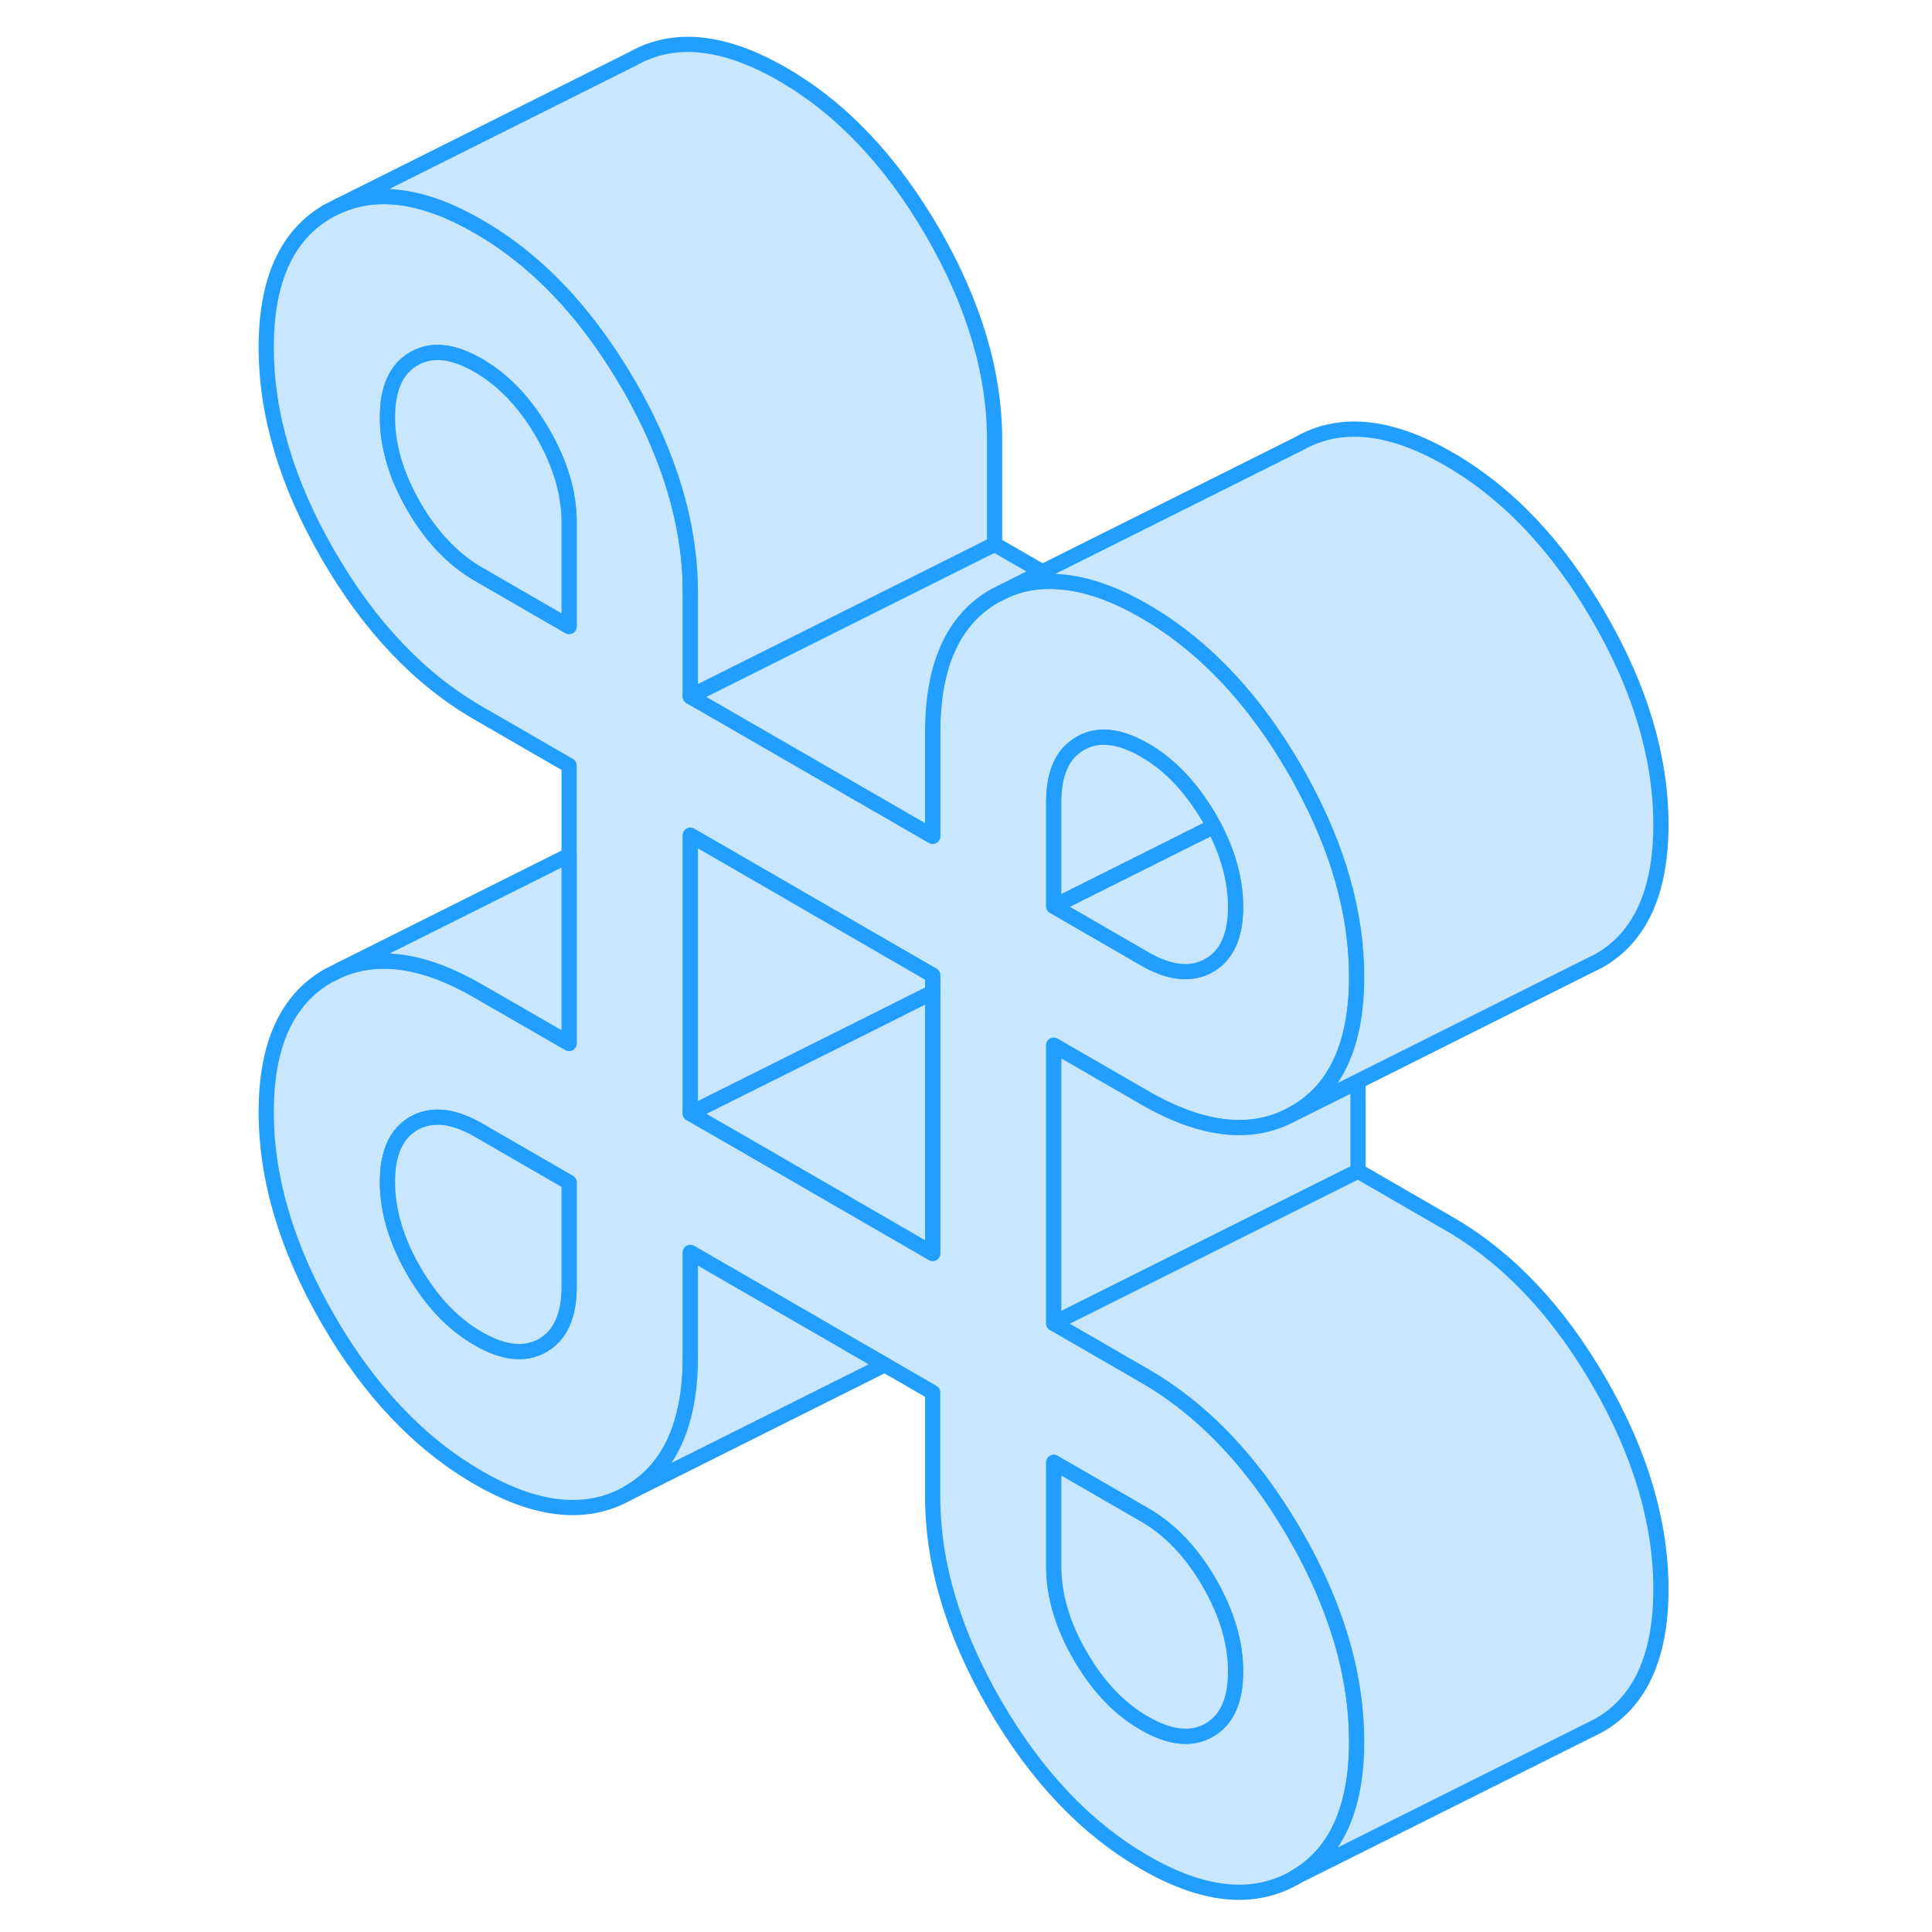 <svg width="48" height="48" viewBox="0 0 96 127" fill="#c8e7ff" xmlns="http://www.w3.org/2000/svg" stroke-width="1px" stroke-linecap="round" stroke-linejoin="round"><path d="M69.6 100.812C69.08 99.922 68.54 99.072 67.98 98.262C65.6 94.852 62.86 92.242 59.74 90.442L53.77 86.992V68.712L59.74 72.162C63.59 74.382 66.88 74.722 69.6 73.162C72.32 71.612 73.68 68.632 73.68 64.212C73.68 60.062 72.48 55.802 70.08 51.412C69.93 51.122 69.77 50.842 69.6 50.552C68.31 48.322 66.89 46.372 65.34 44.702C63.63 42.852 61.76 41.342 59.74 40.172C57.72 39.002 55.85 38.362 54.14 38.242C52.85 38.132 51.64 38.332 50.53 38.842L49.89 39.162C47.17 40.722 45.81 43.702 45.81 48.122V54.972L41.91 52.722L29.88 45.782V38.922C29.88 35.712 29.16 32.432 27.73 29.082C27.19 27.812 26.55 26.542 25.8 25.252C25.27 24.352 24.73 23.492 24.16 22.682C21.79 19.272 19.05 16.672 15.94 14.882C12.39 12.832 9.31 12.382 6.72 13.552L6.08 13.872C3.36 15.432 2 18.412 2 22.832C2 27.252 3.36 31.802 6.08 36.492C8.8 41.192 12.09 44.652 15.94 46.872L21.91 50.322V68.592L15.94 65.152C12.44 63.122 9.4 62.662 6.83 63.772L6.08 64.142C3.36 65.692 2 68.682 2 73.092C2 77.502 3.36 82.062 6.08 86.762C8.8 91.452 12.09 94.912 15.94 97.132C19.79 99.362 23.07 99.692 25.8 98.142C28.52 96.592 29.88 93.602 29.88 89.192V82.332L30.33 82.592L41.56 89.082L42.66 89.712L45.81 91.532V98.382C45.81 102.802 47.17 107.362 49.89 112.052C52.61 116.742 55.89 120.202 59.74 122.422C63.59 124.652 66.88 124.982 69.6 123.432C72.32 121.882 73.68 118.892 73.68 114.482C73.68 111.272 72.96 107.982 71.52 104.622C70.98 103.362 70.34 102.092 69.6 100.812ZM53.77 52.722C53.77 50.812 54.35 49.532 55.51 48.872C55.74 48.742 55.98 48.642 56.22 48.572C57.23 48.292 58.41 48.542 59.74 49.312C61.08 50.082 62.25 51.192 63.26 52.642C63.51 52.992 63.75 53.362 63.98 53.752C64.09 53.942 64.19 54.122 64.29 54.312C65.24 56.122 65.72 57.892 65.72 59.612C65.72 61.522 65.14 62.802 63.98 63.462C62.81 64.122 61.4 63.982 59.74 63.022L53.77 59.572V52.722ZM21.91 84.592C21.91 86.492 21.33 87.772 20.17 88.442C19.01 89.102 17.6 88.952 15.94 87.992C14.28 87.042 12.87 85.552 11.71 83.552C10.55 81.552 9.97 79.592 9.97 77.692C9.97 75.792 10.55 74.502 11.71 73.842C12.87 73.182 14.28 73.332 15.94 74.282L21.91 77.732V84.592ZM21.91 41.182L15.94 37.732C14.28 36.772 12.87 35.292 11.71 33.292C10.55 31.282 9.97 29.332 9.97 27.432C9.97 25.532 10.55 24.242 11.71 23.582C12.87 22.912 14.28 23.062 15.94 24.022C17.6 24.982 19.01 26.462 20.17 28.462C21.33 30.472 21.91 32.422 21.91 34.322V41.182ZM45.81 82.392L39.47 78.732L32.43 74.662L29.88 73.192V54.912L45.81 64.112V82.392ZM63.98 113.732C62.81 114.392 61.4 114.242 59.74 113.282C58.08 112.332 56.67 110.852 55.51 108.842C54.35 106.842 53.77 104.882 53.77 102.982V96.132L59.74 99.582C61.4 100.532 62.81 102.012 63.98 104.022C65.14 106.022 65.72 107.972 65.72 109.882C65.72 111.792 65.14 113.072 63.98 113.732Z" stroke="#229EFF" stroke-linejoin="round"/><path d="M65.72 109.882C65.72 111.782 65.14 113.072 63.98 113.732C62.81 114.392 61.4 114.242 59.74 113.282C58.08 112.332 56.67 110.852 55.51 108.842C54.35 106.842 53.77 104.882 53.77 102.982V96.132L59.74 99.582C61.4 100.532 62.81 102.012 63.98 104.022C65.14 106.022 65.72 107.972 65.72 109.882Z" stroke="#229EFF" stroke-linejoin="round"/><path d="M21.91 77.732V84.592C21.91 86.492 21.33 87.772 20.17 88.442C19.01 89.102 17.6 88.952 15.94 87.992C14.28 87.042 12.87 85.552 11.71 83.552C10.55 81.552 9.97 79.592 9.97 77.692C9.97 75.792 10.55 74.502 11.71 73.842C12.87 73.182 14.28 73.332 15.94 74.282L21.91 77.732Z" stroke="#229EFF" stroke-linejoin="round"/><path d="M21.91 34.322V41.182L15.94 37.732C14.28 36.772 12.87 35.292 11.71 33.292C10.55 31.282 9.97 29.332 9.97 27.432C9.97 25.532 10.55 24.242 11.71 23.582C12.87 22.912 14.28 23.062 15.94 24.022C17.6 24.982 19.01 26.462 20.17 28.462C21.33 30.472 21.91 32.422 21.91 34.322Z" stroke="#229EFF" stroke-linejoin="round"/><path d="M65.72 59.612C65.72 61.522 65.14 62.802 63.98 63.462C62.81 64.122 61.4 63.982 59.74 63.022L53.77 59.572L64.29 54.312C65.24 56.122 65.72 57.892 65.72 59.612Z" stroke="#229EFF" stroke-linejoin="round"/><path d="M73.77 71.082V76.992L65.29 81.232L53.77 86.992V68.712L59.74 72.162C63.59 74.382 66.88 74.722 69.6 73.162L73.77 71.082Z" stroke="#229EFF" stroke-linejoin="round"/><path d="M45.81 65.222V82.392L39.47 78.722L32.43 74.652L29.88 73.192L31.18 72.532L41.4 67.432L45.81 65.222Z" stroke="#229EFF" stroke-linejoin="round"/><path d="M45.81 64.112V65.222L41.4 67.432L31.18 72.532L29.88 73.192V54.902L45.81 64.112Z" stroke="#229EFF" stroke-linejoin="round"/><path d="M49.88 28.922V35.782L29.88 45.782V38.922C29.88 35.712 29.16 32.432 27.73 29.082C27.19 27.812 26.55 26.542 25.8 25.252C25.27 24.352 24.73 23.492 24.16 22.682C21.79 19.272 19.05 16.672 15.94 14.882C12.39 12.832 9.31 12.382 6.72 13.552L26.08 3.872C28.8 2.322 32.09 2.662 35.94 4.882C39.79 7.102 43.07 10.562 45.8 15.252C48.52 19.952 49.88 24.502 49.88 28.922Z" stroke="#229EFF" stroke-linejoin="round"/><path d="M64.29 54.312L53.77 59.572V52.722C53.77 50.812 54.35 49.532 55.51 48.872C55.74 48.742 55.98 48.642 56.22 48.572C57.23 48.292 58.41 48.542 59.74 49.312C61.08 50.082 62.25 51.192 63.26 52.642C63.51 52.992 63.75 53.362 63.98 53.752C64.09 53.942 64.19 54.122 64.29 54.312Z" stroke="#229EFF" stroke-linejoin="round"/><path d="M93.68 54.212C93.68 58.632 92.32 61.612 89.6 63.162L88.85 63.532L73.77 71.082L69.6 73.162C72.32 71.612 73.68 68.632 73.68 64.212C73.68 60.062 72.48 55.802 70.08 51.412C69.93 51.122 69.77 50.842 69.6 50.552C68.31 48.322 66.89 46.372 65.34 44.702C63.63 42.852 61.76 41.342 59.74 40.172C57.72 39.002 55.85 38.362 54.14 38.242C52.85 38.132 51.64 38.332 50.53 38.842L53.02 37.592L69.89 29.162C72.61 27.612 75.89 27.952 79.74 30.172C83.59 32.392 86.88 35.852 89.6 40.552C92.32 45.242 93.68 49.792 93.68 54.212Z" stroke="#229EFF" stroke-linejoin="round"/><path d="M42.66 89.712L25.8 98.142C28.52 96.592 29.88 93.602 29.88 89.192V82.332L30.33 82.592L41.56 89.082L42.66 89.712Z" stroke="#229EFF" stroke-linejoin="round"/><path d="M53.02 37.592L50.53 38.842L49.89 39.162C47.17 40.722 45.81 43.702 45.81 48.122V54.972L41.91 52.722L29.88 45.782L49.88 35.782L53.02 37.592Z" stroke="#229EFF" stroke-linejoin="round"/><path d="M21.91 56.222V68.582L15.94 65.142C12.44 63.112 9.4 62.652 6.83 63.762L21.91 56.222Z" stroke="#229EFF" stroke-linejoin="round"/><path d="M93.68 104.472C93.68 108.882 92.32 111.872 89.6 113.422L88.96 113.742L69.6 123.422C72.32 121.872 73.68 118.882 73.68 114.472C73.68 111.262 72.96 107.972 71.52 104.612C70.98 103.352 70.34 102.082 69.6 100.802C69.08 99.912 68.54 99.062 67.98 98.252C65.6 94.842 62.86 92.232 59.74 90.432L53.77 86.982L65.29 81.222L73.77 76.982L79.74 80.432C83.59 82.652 86.88 86.112 89.6 90.802C92.32 95.492 93.68 100.052 93.68 104.472Z" stroke="#229EFF" stroke-linejoin="round"/></svg>